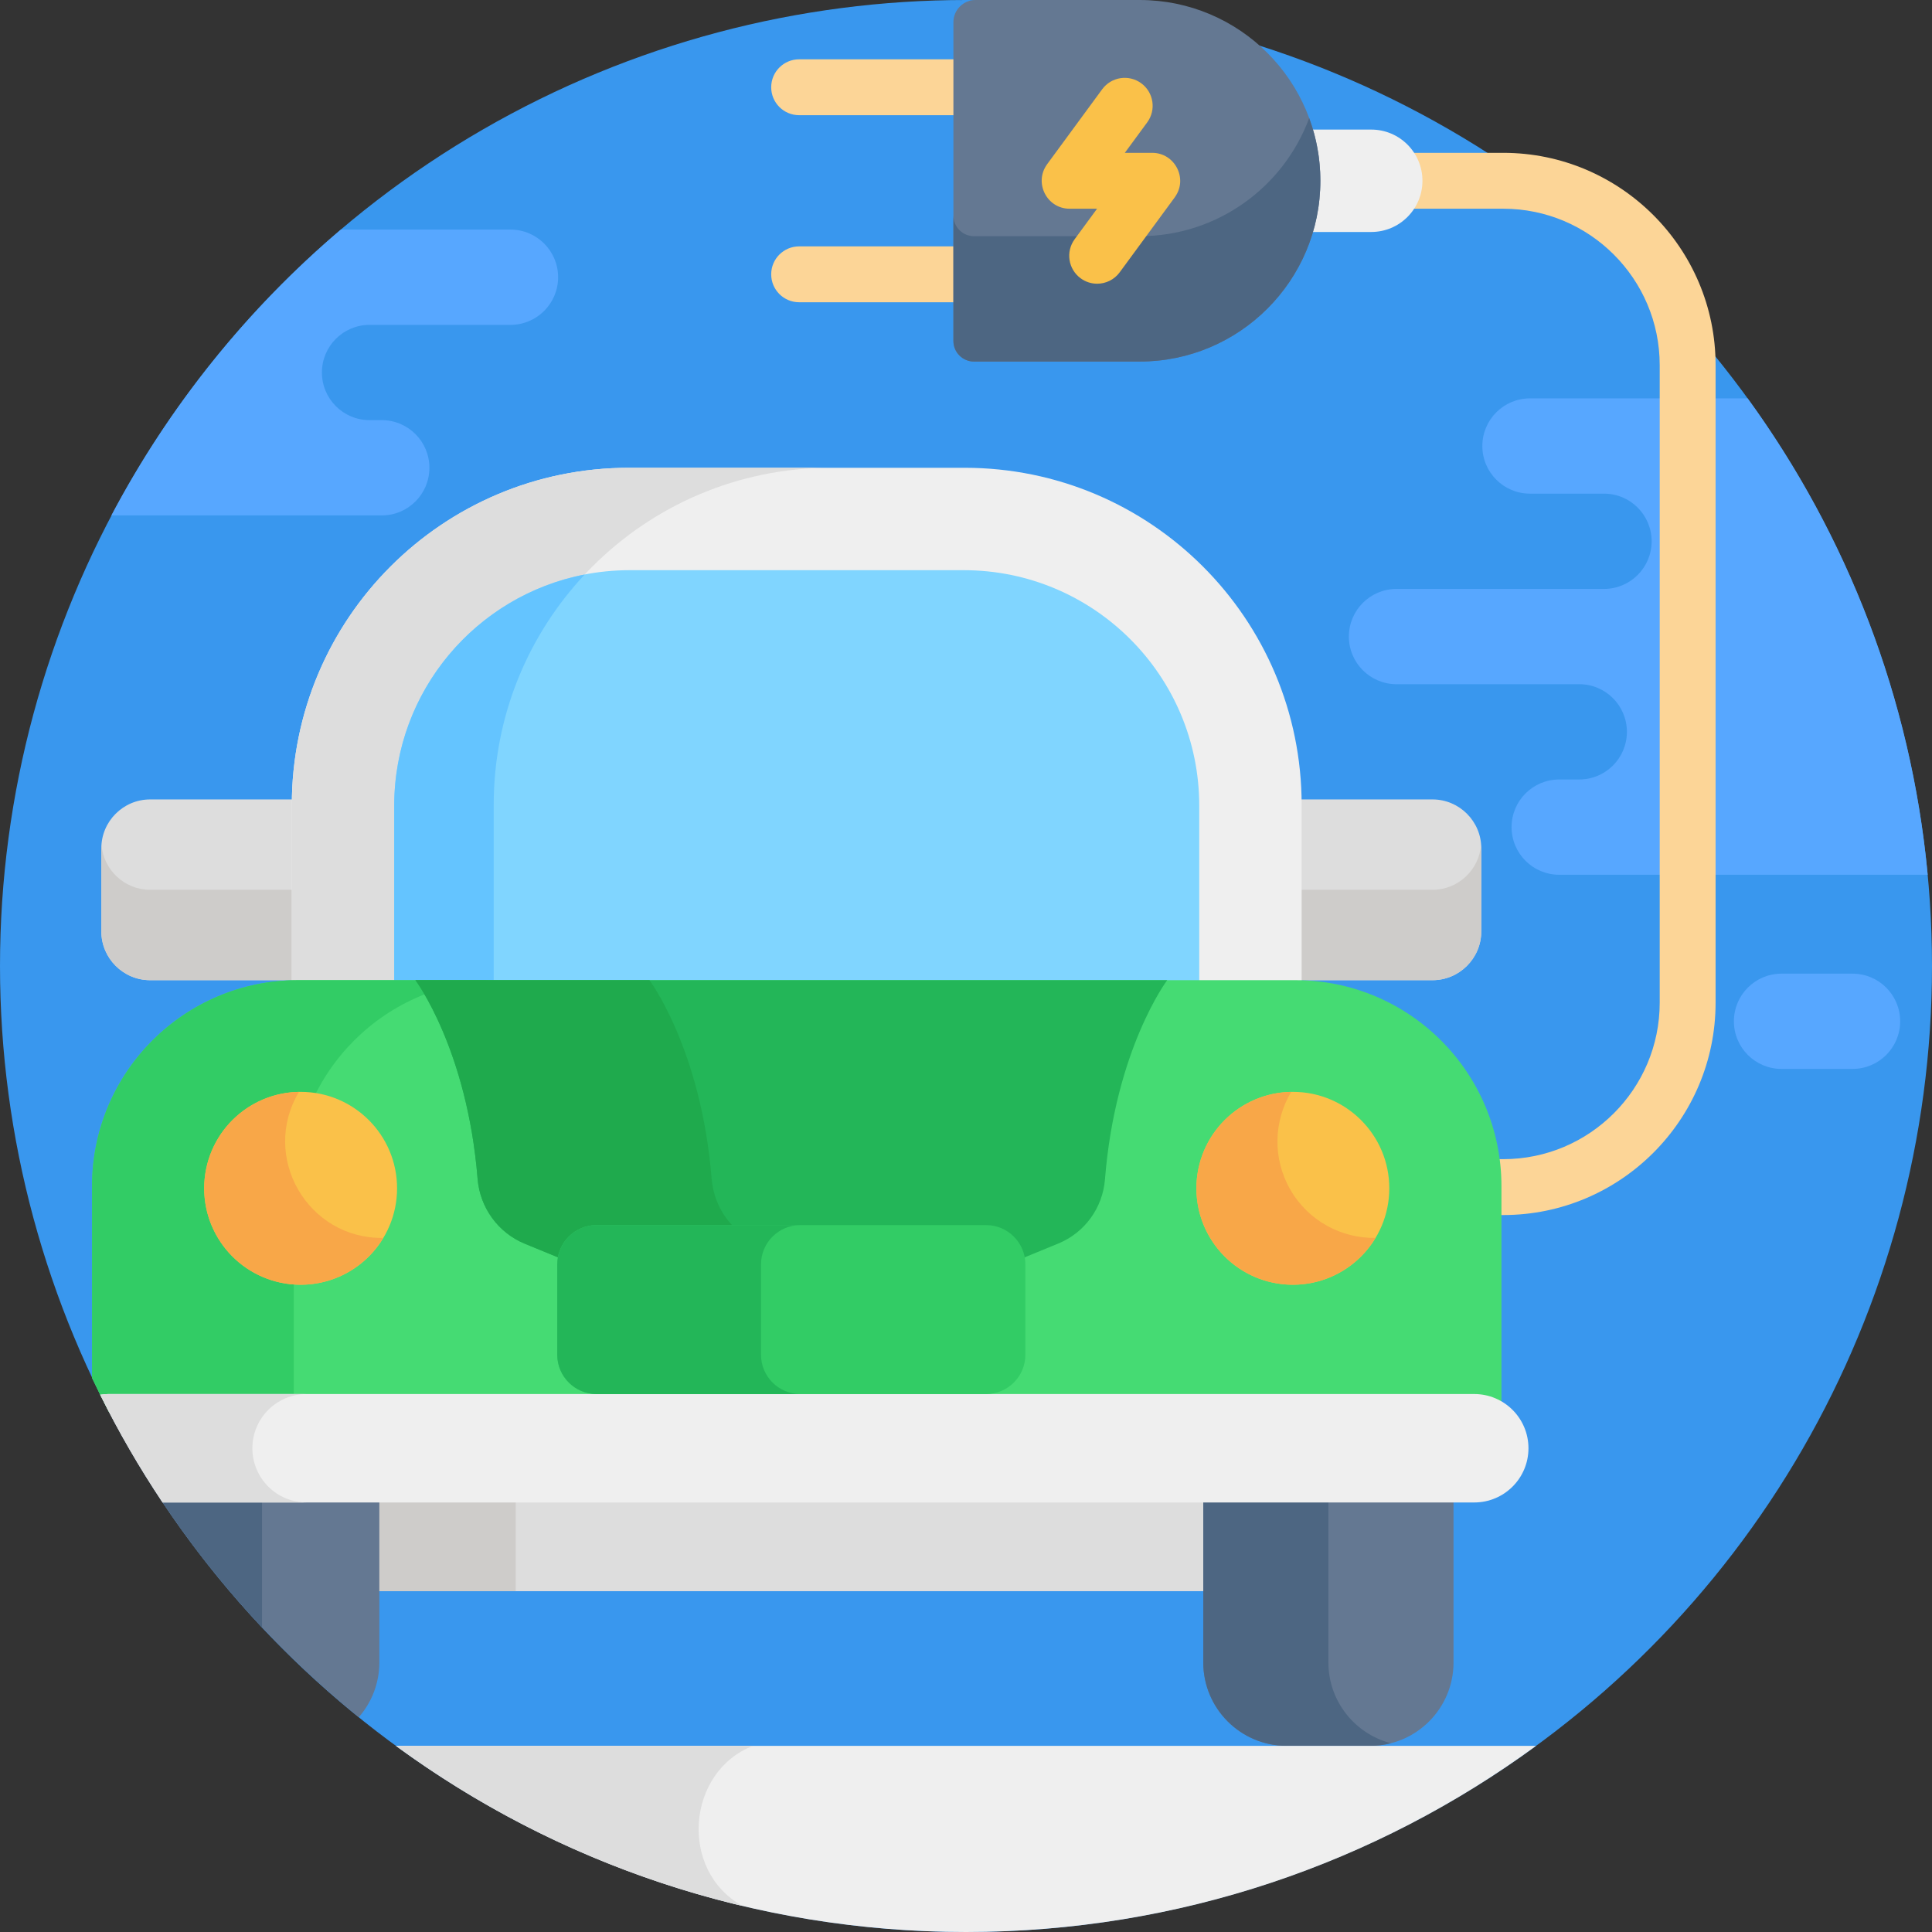 <?xml version="1.0" encoding="iso-8859-1"?>
<!-- Generator: Adobe Illustrator 19.0.0, SVG Export Plug-In . SVG Version: 6.00 Build 0)  -->
<svg version="1.1" id="Capa_1" xmlns="http://www.w3.org/2000/svg" xmlns:xlink="http://www.w3.org/1999/xlink" x="0px" y="0px"
	 viewBox="0 0 512 512" style="enable-background:new 0 0 512 512;" xml:space="preserve">
<rect x="0" y="0" width="512" height="512" fill="#333333" stroke="none"/>
<circle style="fill:#3997EE;" cx="256" cy="256" r="256"/>
<g>
	<path style="fill:#57A7FF;" d="M463.141,105.572h-57.682c-6.973,0-12.625,5.653-12.625,12.625c0,6.973,5.652,12.625,12.625,12.625
		h19.618c6.973,0,12.625,5.652,12.625,12.625c0,6.972-5.652,12.625-12.625,12.625c-9.953,0-46.266,0-54.987,0
		c-6.972,0-12.625,5.653-12.625,12.625s5.652,12.625,12.625,12.625c14.122,0,43.68,0,48.432,0c6.973,0,12.625,5.652,12.625,12.625
		s-5.652,12.625-12.625,12.625h-5.317c-6.972,0-12.625,5.652-12.625,12.625c0,6.972,5.653,12.625,12.625,12.625h97.651
		C506.46,184.906,489.406,141.677,463.141,105.572z"/>
	<path style="fill:#57A7FF;" d="M490.939,283.277h-18.814c-6.972,0-12.625-5.652-12.625-12.625s5.652-12.625,12.625-12.625h18.814
		c6.973,0,12.625,5.652,12.625,12.625C503.564,277.624,497.911,283.277,490.939,283.277z"/>
</g>
<rect x="98.14" y="397.18" style="fill:#DDDDDD;" width="223.13" height="24.499"/>
<rect x="98.14" y="397.18" style="fill:#CECCCA;" width="38.532" height="24.499"/>
<path style="fill:#647892;" d="M95.079,455.087c3.391-3.885,5.45-8.964,5.45-14.526c0-18.581,0-25.531,0-43.38H42.437
	C56.941,419.078,74.72,438.611,95.079,455.087z"/>
<path style="fill:#4D6682;" d="M69.437,397.181h-27c8.034,12.128,17.076,23.527,27,34.086V397.181z"/>
<path style="fill:#647892;" d="M318.88,397.181c0,18.581,0,25.531,0,43.38c0,12.21,9.897,22.107,22.107,22.107h22.107
	c12.21,0,22.107-9.897,22.107-22.107c0-18.581,0-25.531,0-43.38H318.88z"/>
<path style="fill:#4D6682;" d="M352.04,440.561c0-17.715,0-24.686,0-43.38h-33.16c0,18.579,0,25.53,0,43.38
	c0,12.209,9.897,22.107,22.107,22.107h22.107c1.909,0,3.76-0.242,5.527-0.696C359.086,459.517,352.04,450.862,352.04,440.561z"/>
<path style="fill:#FCD597;" d="M398.387,321.998H387.11c-4.089,0-7.405-3.315-7.405-7.405s3.315-7.405,7.405-7.405h11.277
	c22.857,0,41.452-18.595,41.452-41.453V96.766c0-22.858-18.596-41.453-41.452-41.453h-32.284c-4.089,0-7.405-3.315-7.405-7.405
	s3.315-7.405,7.405-7.405h32.284c31.023,0,56.262,25.239,56.262,56.262v168.97C454.649,296.759,429.41,321.998,398.387,321.998z"/>
<path style="fill:#EFEFEF;" d="M363.395,34.34h-23.344c1.269,4.303,1.961,8.854,1.961,13.569l0,0c0,4.714-0.692,9.265-1.961,13.568
	h23.344c7.493,0,13.568-6.075,13.568-13.568l0,0C376.963,40.415,370.888,34.34,363.395,34.34z"/>
<g>
	<path style="fill:#FCD597;" d="M253.165,80.1H211.78c-4.089,0-7.405-3.315-7.405-7.405c0-4.09,3.315-7.404,7.405-7.404h41.385
		c4.089,0,7.404,3.315,7.404,7.404C260.569,76.785,257.254,80.1,253.165,80.1z"/>
	<path style="fill:#FCD597;" d="M253.165,30.528H211.78c-4.089,0-7.405-3.315-7.405-7.405s3.315-7.405,7.405-7.405h41.385
		c4.089,0,7.404,3.315,7.404,7.405S257.254,30.528,253.165,30.528z"/>
</g>
<path style="fill:#647892;" d="M302.002,0h-43.459c-3.247,0-5.879,2.632-5.879,5.879V90.35c0,3.019,2.447,5.466,5.466,5.466h43.872
	c26.459,0,47.908-21.449,47.908-47.908l0,0C349.911,21.449,328.461,0,302.002,0z"/>
<path style="fill:#4D6682;" d="M302.002,62.593H258.13c-3.019,0-5.466-2.447-5.466-5.466V90.35c0,3.019,2.447,5.466,5.466,5.466
	h43.872c26.459,0,47.908-21.449,47.908-47.908l0,0c0-5.841-1.048-11.436-2.962-16.612C340.194,49.567,322.621,62.593,302.002,62.593
	z"/>
<g>
	<path style="fill:#DDDDDD;" d="M379.64,211.859c-36.07,0-24.408,0-43.307,0v47.896c18.996,0,10.366,0,43.307,0
		c7.102,0,12.912-5.81,12.912-12.912v-22.072C392.552,217.669,386.742,211.859,379.64,211.859z"/>
	<path style="fill:#DDDDDD;" d="M39.769,211.859c36.07,0,24.408,0,43.307,0v47.896c-18.996,0-10.366,0-43.307,0
		c-7.102,0-12.912-5.81-12.912-12.912v-22.072C26.857,217.669,32.667,211.859,39.769,211.859z"/>
</g>
<g>
	<path style="fill:#CECCCA;" d="M379.64,235.807c-32.941,0-24.311,0-43.307,0v23.948c18.996,0,10.366,0,43.307,0
		c7.102,0,12.912-5.81,12.912-12.912v-22.072c0-0.316-0.025-0.627-0.048-0.938C392.018,230.499,386.426,235.807,379.64,235.807z"/>
	<path style="fill:#CECCCA;" d="M26.905,223.833c-0.023,0.311-0.048,0.621-0.048,0.938v22.072c0,7.102,5.81,12.912,12.912,12.912
		c32.941,0,24.311,0,43.307,0v-23.948c-18.996,0-10.366,0-43.307,0C32.984,235.807,27.391,230.499,26.905,223.833z"/>
</g>
<path style="fill:#EFEFEF;" d="M255.626,123.967h-88.964c-49.332,0-89.324,39.992-89.324,89.324v57.36H344.95V213.29
	C344.949,163.959,304.958,123.967,255.626,123.967z"/>
<path style="fill:#DDDDDD;" d="M220.161,123.967h-53.5c-49.332,0-89.324,39.991-89.324,89.324v57.361h53.5v-57.361
	C130.837,163.959,170.829,123.967,220.161,123.967z"/>
<path style="fill:#80D5FF;" d="M255.394,151.104h-88.501c-34.473,0-62.419,27.946-62.419,62.419v57.129h213.338v-57.129
	C317.812,179.05,289.867,151.104,255.394,151.104z"/>
<path style="fill:#64C4FF;" d="M130.837,213.291c0-23.603,9.159-45.063,24.111-61.033c-28.757,5.575-50.474,30.878-50.474,61.264
	v57.129h26.363V213.291z"/>
<path style="fill:#45DB73;" d="M343.294,259.755c-14.151,0-249.914,0-264.301,0c-30.158,0-54.605,24.448-54.605,54.605v50.791
	c1.467,3.108,2.995,6.181,4.582,9.219c8.783,0,358.146,0,368.93,0v-60.01C397.9,284.202,373.452,259.755,343.294,259.755z"/>
<path style="fill:#32CC65;" d="M132.452,259.755h-53.46c-30.158,0-54.605,24.448-54.605,54.605v50.791
	c1.467,3.108,2.995,6.181,4.582,9.219h48.878v-60.01C77.847,284.202,102.295,259.755,132.452,259.755z"/>
<path style="fill:#EFEFEF;" d="M390.69,369.433c-131.59,0-326.58,0-361.97,0c-0.74,0-1.46,0.073-2.169,0.181
	c4.91,9.897,10.435,19.434,16.537,28.555c57.787,0,228.613,0,347.603,0c7.935,0,14.368-6.432,14.368-14.368
	C405.058,375.865,398.625,369.433,390.69,369.433z"/>
<path style="fill:#DDDDDD;" d="M66.884,383.801c0-7.935,6.433-14.368,14.368-14.368c-25.084,0-43.737,0-52.532,0
	c-0.74,0-1.46,0.073-2.169,0.181c4.91,9.897,10.435,19.434,16.537,28.555c9.759,0,22.752,0,38.165,0
	C73.316,398.169,66.884,391.736,66.884,383.801z"/>
<path style="fill:#23B658;" d="M110.086,259.755c0,0,13.708,18.202,16.485,52.648c0.616,7.638,5.441,14.297,12.53,17.207
	l11.893,4.882h117.421l12.039-4.942c6.999-2.873,11.771-9.447,12.371-16.989c2.748-34.548,16.497-52.806,16.497-52.806H110.086z"/>
<path style="fill:#1FAA4D;" d="M188.595,312.403c-2.777-34.446-16.485-52.648-16.485-52.648h-62.025
	c0,0,13.708,18.203,16.485,52.648c0.616,7.638,5.441,14.297,12.53,17.206l11.893,4.882h62.025l-11.893-4.882
	C194.037,326.7,189.211,320.041,188.595,312.403z"/>
<path style="fill:#32CC65;" d="M261.35,369.433H158.06c-5.709,0-10.38-4.671-10.38-10.38v-24.007c0-5.709,4.671-10.38,10.38-10.38
	h103.29c5.709,0,10.38,4.671,10.38,10.38v24.007C271.729,364.762,267.059,369.433,261.35,369.433z"/>
<path style="fill:#23B658;" d="M201.68,359.053v-24.007c0-5.709,4.671-10.38,10.38-10.38h-54c-5.709,0-10.38,4.671-10.38,10.38
	v24.007c0,5.709,4.671,10.38,10.38,10.38h54C206.351,369.433,201.68,364.762,201.68,359.053z"/>
<circle style="fill:#FAC149;" cx="79.67" cy="314.91" r="25.558"/>
<path style="fill:#F8A748;" d="M79.237,289.354c-4.203,0.067-8.447,1.169-12.345,3.42c-12.224,7.058-16.412,22.688-9.355,34.912
	c7.058,12.224,22.688,16.413,34.912,9.355c3.898-2.251,6.975-5.375,9.134-8.981C81.526,328.383,68.936,306.554,79.237,289.354z"/>
<path style="fill:#FAC149;" d="M305.358,40.504h-7.267l5.937-8.083c2.421-3.295,1.711-7.93-1.585-10.351
	c-3.295-2.421-7.931-1.711-10.351,1.585l-14.596,19.871c-0.019,0.027-0.033,0.056-0.052,0.083c-3.469,4.846-0.03,11.705,6.02,11.705
	h7.267l-5.938,8.084c-2.42,3.295-1.711,7.93,1.585,10.351c1.32,0.97,2.855,1.438,4.377,1.438c2.276,0,4.523-1.047,5.974-3.022
	l14.595-19.872c0.02-0.027,0.033-0.056,0.052-0.083C314.889,47.303,311.323,40.504,305.358,40.504z"/>
<path style="fill:#EFEFEF;" d="M256,512c56.508,0,108.729-18.323,151.077-49.332H104.923C147.271,493.677,199.492,512,256,512z"/>
<path style="fill:#DDDDDD;" d="M199.549,462.668h-94.625c27.072,19.824,58.184,34.451,91.867,42.433
	C179.818,495.741,181.954,469.492,199.549,462.668z"/>
<circle style="fill:#FAC149;" cx="342.62" cy="314.91" r="25.558"/>
<path style="fill:#F8A748;" d="M341.962,315.286c-4.807-8.326-4.392-18.23,0.22-25.931c-4.203,0.067-8.447,1.169-12.345,3.42
	c-12.224,7.058-16.412,22.688-9.355,34.912c7.058,12.224,22.688,16.413,34.913,9.355c3.898-2.251,6.975-5.375,9.134-8.981
	C355.553,328.205,346.769,323.612,341.962,315.286z"/>
<path style="fill:#57A7FF;" d="M29.517,136.592h71.655c6.972,0,12.625-5.652,12.625-12.625c0-6.973-5.653-12.625-12.625-12.625
	h-3.235c-6.973,0-12.625-5.652-12.625-12.625s5.652-12.625,12.625-12.625h37.345c6.972,0,12.625-5.652,12.625-12.625
	c0-6.972-5.652-12.625-12.625-12.625H90.34C65.554,81.903,44.835,107.598,29.517,136.592z"/>
<g>
</g>
<g>
</g>
<g>
</g>
<g>
</g>
<g>
</g>
<g>
</g>
<g>
</g>
<g>
</g>
<g>
</g>
<g>
</g>
<g>
</g>
<g>
</g>
<g>
</g>
<g>
</g>
<g>
</g>
</svg>
